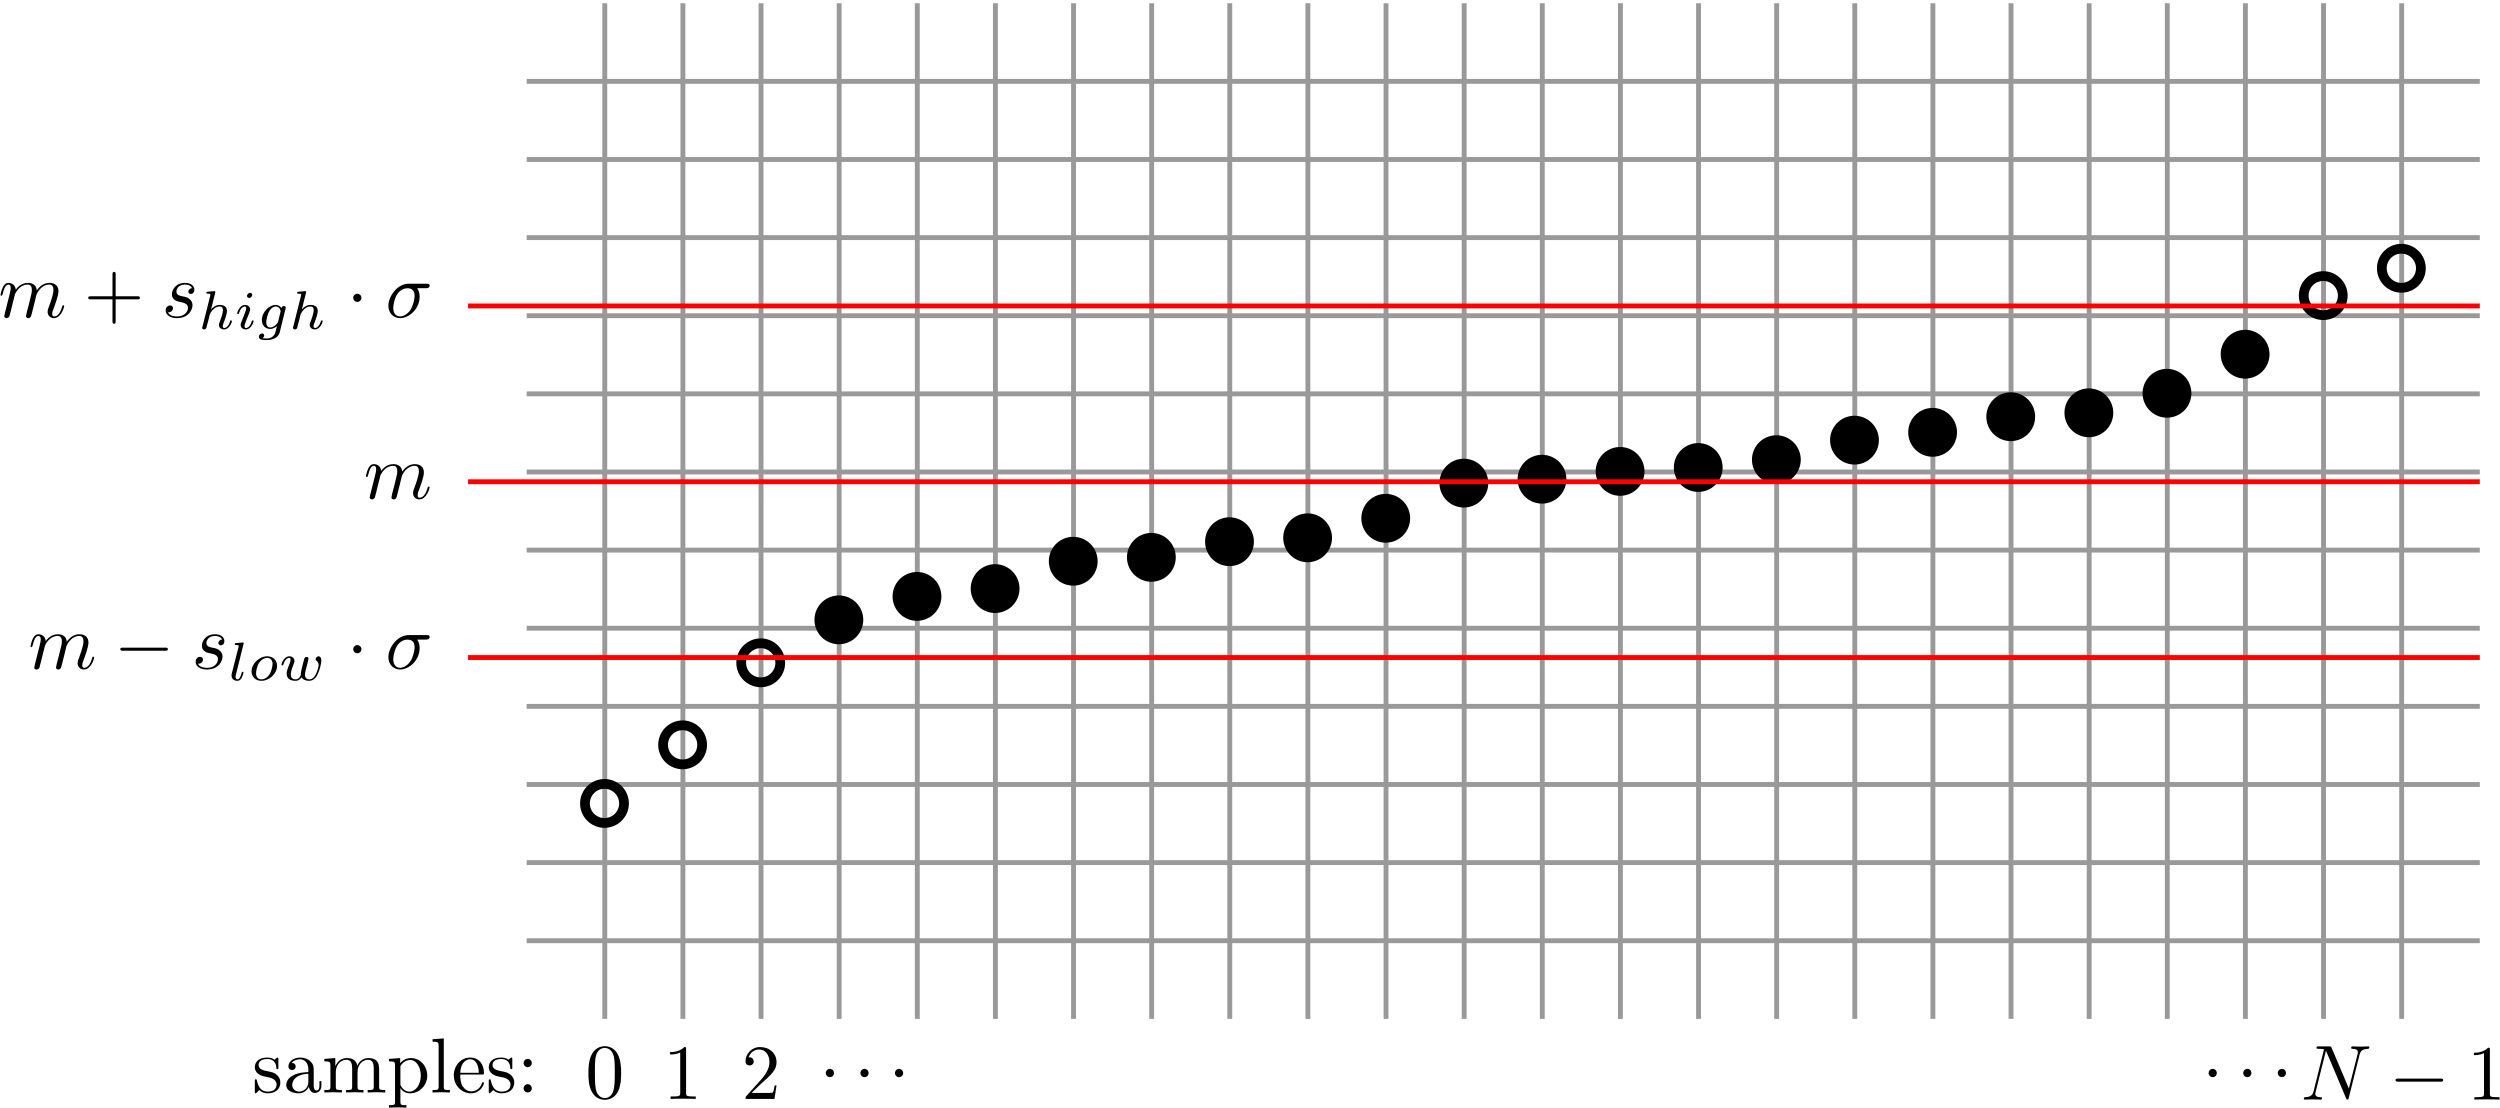 <?xml version="1.0" encoding="UTF-8" standalone="no"?>
<!-- Created with Inkscape (http://www.inkscape.org/) -->

<svg
   xmlns:dc="http://purl.org/dc/elements/1.1/"
   xmlns:cc="http://creativecommons.org/ns#"
   xmlns:rdf="http://www.w3.org/1999/02/22-rdf-syntax-ns#"
   xmlns:svg="http://www.w3.org/2000/svg"
   xmlns="http://www.w3.org/2000/svg"
   xmlns:xlink="http://www.w3.org/1999/xlink"
   version="1.1"
   width="512"
   height="227"
   id="svg69644">
  <defs
     id="defs69646" />
  <g
     transform="matrix(0.8,0,0,0.8,35.859,-89.227)"
     id="g83165">
    <g
       id="g75063">
      <g
         id="g72114"
         style="opacity:0.4">
        <path
           d="m 90,132.362 500,0"
           id="path71818-7"
           style="fill:none;stroke:#000000;stroke-width:1.25px;stroke-linecap:butt;stroke-linejoin:miter;stroke-opacity:1" />
        <path
           d="m 90,152.362 500,0"
           id="path71818-0"
           style="fill:none;stroke:#000000;stroke-width:1.25px;stroke-linecap:butt;stroke-linejoin:miter;stroke-opacity:1" />
        <path
           d="m 90,172.362 500,0"
           id="path71818-78"
           style="fill:none;stroke:#000000;stroke-width:1.25px;stroke-linecap:butt;stroke-linejoin:miter;stroke-opacity:1" />
        <path
           d="m 90,192.362 500,0"
           id="path71818-9"
           style="fill:none;stroke:#000000;stroke-width:1.25px;stroke-linecap:butt;stroke-linejoin:miter;stroke-opacity:1" />
        <path
           d="m 90,212.362 500,0"
           id="path71818-93"
           style="fill:none;stroke:#000000;stroke-width:1.25px;stroke-linecap:butt;stroke-linejoin:miter;stroke-opacity:1" />
        <path
           d="m 90,232.362 500,0"
           id="path71818-94"
           style="fill:none;stroke:#000000;stroke-width:1.25px;stroke-linecap:butt;stroke-linejoin:miter;stroke-opacity:1" />
        <path
           d="m 90,252.362 500,0"
           id="path71818-6"
           style="fill:none;stroke:#000000;stroke-width:1.25px;stroke-linecap:butt;stroke-linejoin:miter;stroke-opacity:1" />
        <path
           d="m 90,272.362 500,0"
           id="path71818-4"
           style="fill:none;stroke:#000000;stroke-width:1.25px;stroke-linecap:butt;stroke-linejoin:miter;stroke-opacity:1" />
        <path
           d="m 90,292.362 500,0"
           id="path71818-55"
           style="fill:none;stroke:#000000;stroke-width:1.25px;stroke-linecap:butt;stroke-linejoin:miter;stroke-opacity:1" />
        <path
           d="m 90,312.362 500,0"
           id="path71818-56"
           style="fill:none;stroke:#000000;stroke-width:1.25px;stroke-linecap:butt;stroke-linejoin:miter;stroke-opacity:1" />
        <path
           d="m 90,332.362 500,0"
           id="path71818-06"
           style="fill:none;stroke:#000000;stroke-width:1.25px;stroke-linecap:butt;stroke-linejoin:miter;stroke-opacity:1" />
        <path
           d="m 90,352.362 500,0"
           id="path71818-2"
           style="fill:none;stroke:#000000;stroke-width:1.25px;stroke-linecap:butt;stroke-linejoin:miter;stroke-opacity:1" />
        <path
           d="m 110,112.362 0,260"
           id="path71924"
           style="fill:none;stroke:#000000;stroke-width:1.25px;stroke-linecap:butt;stroke-linejoin:miter;stroke-opacity:1" />
        <path
           d="m 130,112.362 0,260"
           id="path71924-0"
           style="fill:none;stroke:#000000;stroke-width:1.25px;stroke-linecap:butt;stroke-linejoin:miter;stroke-opacity:1" />
        <path
           d="m 150,112.362 0,260"
           id="path71924-8"
           style="fill:none;stroke:#000000;stroke-width:1.25px;stroke-linecap:butt;stroke-linejoin:miter;stroke-opacity:1" />
        <path
           d="m 170,112.362 0,260"
           id="path71924-7"
           style="fill:none;stroke:#000000;stroke-width:1.25px;stroke-linecap:butt;stroke-linejoin:miter;stroke-opacity:1" />
        <path
           d="m 190,112.362 0,260"
           id="path71924-6"
           style="fill:none;stroke:#000000;stroke-width:1.25px;stroke-linecap:butt;stroke-linejoin:miter;stroke-opacity:1" />
        <path
           d="m 210,112.362 0,260"
           id="path71924-5"
           style="fill:none;stroke:#000000;stroke-width:1.25px;stroke-linecap:butt;stroke-linejoin:miter;stroke-opacity:1" />
        <path
           d="m 230,112.362 0,260"
           id="path71924-2"
           style="fill:none;stroke:#000000;stroke-width:1.25px;stroke-linecap:butt;stroke-linejoin:miter;stroke-opacity:1" />
        <path
           d="m 250,112.362 0,260"
           id="path71924-4"
           style="fill:none;stroke:#000000;stroke-width:1.25px;stroke-linecap:butt;stroke-linejoin:miter;stroke-opacity:1" />
        <path
           d="m 270,112.362 0,260"
           id="path71924-00"
           style="fill:none;stroke:#000000;stroke-width:1.25px;stroke-linecap:butt;stroke-linejoin:miter;stroke-opacity:1" />
        <path
           d="m 290,112.362 0,260"
           id="path71924-68"
           style="fill:none;stroke:#000000;stroke-width:1.25px;stroke-linecap:butt;stroke-linejoin:miter;stroke-opacity:1" />
        <path
           d="m 310,112.362 0,260"
           id="path71924-54"
           style="fill:none;stroke:#000000;stroke-width:1.25px;stroke-linecap:butt;stroke-linejoin:miter;stroke-opacity:1" />
        <path
           d="m 330,112.362 0,260"
           id="path71924-9"
           style="fill:none;stroke:#000000;stroke-width:1.25px;stroke-linecap:butt;stroke-linejoin:miter;stroke-opacity:1" />
        <path
           d="m 350,112.362 0,260"
           id="path71924-46"
           style="fill:none;stroke:#000000;stroke-width:1.25px;stroke-linecap:butt;stroke-linejoin:miter;stroke-opacity:1" />
        <path
           d="m 370,112.362 0,260"
           id="path71924-83"
           style="fill:none;stroke:#000000;stroke-width:1.25px;stroke-linecap:butt;stroke-linejoin:miter;stroke-opacity:1" />
        <path
           d="m 390,112.362 0,260"
           id="path71924-23"
           style="fill:none;stroke:#000000;stroke-width:1.25px;stroke-linecap:butt;stroke-linejoin:miter;stroke-opacity:1" />
        <path
           d="m 410,112.362 0,260"
           id="path71924-62"
           style="fill:none;stroke:#000000;stroke-width:1.25px;stroke-linecap:butt;stroke-linejoin:miter;stroke-opacity:1" />
        <path
           d="m 430,112.362 0,260"
           id="path71924-24"
           style="fill:none;stroke:#000000;stroke-width:1.25px;stroke-linecap:butt;stroke-linejoin:miter;stroke-opacity:1" />
        <path
           d="m 450,112.362 0,260"
           id="path71924-70"
           style="fill:none;stroke:#000000;stroke-width:1.25px;stroke-linecap:butt;stroke-linejoin:miter;stroke-opacity:1" />
        <path
           d="m 470,112.362 0,260"
           id="path71924-49"
           style="fill:none;stroke:#000000;stroke-width:1.25px;stroke-linecap:butt;stroke-linejoin:miter;stroke-opacity:1" />
        <path
           d="m 490,112.362 0,260"
           id="path71924-65"
           style="fill:none;stroke:#000000;stroke-width:1.25px;stroke-linecap:butt;stroke-linejoin:miter;stroke-opacity:1" />
        <path
           d="m 510,112.362 0,260"
           id="path71924-464"
           style="fill:none;stroke:#000000;stroke-width:1.25px;stroke-linecap:butt;stroke-linejoin:miter;stroke-opacity:1" />
        <path
           d="m 530,112.362 0,260"
           id="path71924-25"
           style="fill:none;stroke:#000000;stroke-width:1.25px;stroke-linecap:butt;stroke-linejoin:miter;stroke-opacity:1" />
        <path
           d="m 550,112.362 0,260"
           id="path71924-1"
           style="fill:none;stroke:#000000;stroke-width:1.25px;stroke-linecap:butt;stroke-linejoin:miter;stroke-opacity:1" />
        <path
           d="m 570,112.362 0,260"
           id="path71924-61"
           style="fill:none;stroke:#000000;stroke-width:1.25px;stroke-linecap:butt;stroke-linejoin:miter;stroke-opacity:1" />
      </g>
      <path
         d="m 240,447.362 a 15,15 0 1 1 -30,0 15,15 0 1 1 30,0 z"
         transform="matrix(0.333,0,0,0.333,35,168.241)"
         id="path72920"
         style="fill:none;stroke:#000000;stroke-width:7.5;stroke-miterlimit:4;stroke-opacity:1;stroke-dasharray:none" />
      <path
         d="m 240,447.362 a 15,15 0 1 1 -30,0 15,15 0 1 1 30,0 z"
         transform="matrix(0.333,0,0,0.333,55,153.241)"
         id="path72920-2"
         style="fill:none;stroke:#000000;stroke-width:7.5;stroke-miterlimit:4;stroke-opacity:1;stroke-dasharray:none" />
      <path
         d="m 240,447.362 a 15,15 0 1 1 -30,0 15,15 0 1 1 30,0 z"
         transform="matrix(0.333,0,0,0.333,75,132.241)"
         id="path72920-1"
         style="fill:none;stroke:#000000;stroke-width:7.5;stroke-miterlimit:4;stroke-opacity:1;stroke-dasharray:none" />
      <path
         d="m 240,447.362 a 15,15 0 1 1 -30,0 15,15 0 1 1 30,0 z"
         transform="matrix(0.333,0,0,0.333,95,121.241)"
         id="path72920-7"
         style="fill:#000000;fill-opacity:1;stroke:#000000;stroke-width:7.5;stroke-miterlimit:4;stroke-opacity:1;stroke-dasharray:none" />
      <path
         d="m 240,447.362 a 15,15 0 1 1 -30,0 15,15 0 1 1 30,0 z"
         transform="matrix(0.333,0,0,0.333,115,115.241)"
         id="path72920-6"
         style="fill:#000000;fill-opacity:1;stroke:#000000;stroke-width:7.5;stroke-miterlimit:4;stroke-opacity:1;stroke-dasharray:none" />
      <path
         d="m 240,447.362 a 15,15 0 1 1 -30,0 15,15 0 1 1 30,0 z"
         transform="matrix(0.333,0,0,0.333,135,113.241)"
         id="path72920-0"
         style="fill:#000000;fill-opacity:1;stroke:#000000;stroke-width:7.5;stroke-miterlimit:4;stroke-opacity:1;stroke-dasharray:none" />
      <path
         d="m 240,447.362 a 15,15 0 1 1 -30,0 15,15 0 1 1 30,0 z"
         transform="matrix(0.333,0,0,0.333,155,106.241)"
         id="path72920-9"
         style="fill:#000000;fill-opacity:1;stroke:#000000;stroke-width:7.5;stroke-miterlimit:4;stroke-opacity:1;stroke-dasharray:none" />
      <path
         d="m 240,447.362 a 15,15 0 1 1 -30,0 15,15 0 1 1 30,0 z"
         transform="matrix(0.333,0,0,0.333,175,105.241)"
         id="path72920-07"
         style="fill:#000000;fill-opacity:1;stroke:#000000;stroke-width:7.5;stroke-miterlimit:4;stroke-opacity:1;stroke-dasharray:none" />
      <path
         d="m 240,447.362 a 15,15 0 1 1 -30,0 15,15 0 1 1 30,0 z"
         transform="matrix(0.333,0,0,0.333,195,101.241)"
         id="path72920-66"
         style="fill:#000000;fill-opacity:1;stroke:#000000;stroke-width:7.5;stroke-miterlimit:4;stroke-opacity:1;stroke-dasharray:none" />
      <path
         d="m 240,447.362 a 15,15 0 1 1 -30,0 15,15 0 1 1 30,0 z"
         transform="matrix(0.333,0,0,0.333,215,100.241)"
         id="path72920-8"
         style="fill:#000000;fill-opacity:1;stroke:#000000;stroke-width:7.5;stroke-miterlimit:4;stroke-opacity:1;stroke-dasharray:none" />
      <path
         d="m 240,447.362 a 15,15 0 1 1 -30,0 15,15 0 1 1 30,0 z"
         transform="matrix(0.333,0,0,0.333,235,95.241)"
         id="path72920-665"
         style="fill:#000000;fill-opacity:1;stroke:#000000;stroke-width:7.5;stroke-miterlimit:4;stroke-opacity:1;stroke-dasharray:none" />
      <path
         d="m 240,447.362 a 15,15 0 1 1 -30,0 15,15 0 1 1 30,0 z"
         transform="matrix(0.333,0,0,0.333,255,86.241)"
         id="path72920-3"
         style="fill:#000000;fill-opacity:1;stroke:#000000;stroke-width:7.5;stroke-miterlimit:4;stroke-opacity:1;stroke-dasharray:none" />
      <path
         d="m 240,447.362 a 15,15 0 1 1 -30,0 15,15 0 1 1 30,0 z"
         transform="matrix(0.333,0,0,0.333,275,85.241)"
         id="path72920-76"
         style="fill:#000000;fill-opacity:1;stroke:#000000;stroke-width:7.5;stroke-miterlimit:4;stroke-opacity:1;stroke-dasharray:none" />
      <path
         d="m 240,447.362 a 15,15 0 1 1 -30,0 15,15 0 1 1 30,0 z"
         transform="matrix(0.333,0,0,0.333,295,83.241)"
         id="path72920-97"
         style="fill:#000000;fill-opacity:1;stroke:#000000;stroke-width:7.5;stroke-miterlimit:4;stroke-opacity:1;stroke-dasharray:none" />
      <path
         d="m 240,447.362 a 15,15 0 1 1 -30,0 15,15 0 1 1 30,0 z"
         transform="matrix(0.333,0,0,0.333,315,82.241)"
         id="path72920-26"
         style="fill:#000000;fill-opacity:1;stroke:#000000;stroke-width:7.5;stroke-miterlimit:4;stroke-opacity:1;stroke-dasharray:none" />
      <path
         d="m 240,447.362 a 15,15 0 1 1 -30,0 15,15 0 1 1 30,0 z"
         transform="matrix(0.333,0,0,0.333,335,80.241)"
         id="path72920-4"
         style="fill:#000000;fill-opacity:1;stroke:#000000;stroke-width:7.5;stroke-miterlimit:4;stroke-opacity:1;stroke-dasharray:none" />
      <path
         d="m 240,447.362 a 15,15 0 1 1 -30,0 15,15 0 1 1 30,0 z"
         transform="matrix(0.333,0,0,0.333,355,75.241)"
         id="path72920-075"
         style="fill:#000000;fill-opacity:1;stroke:#000000;stroke-width:7.5;stroke-miterlimit:4;stroke-opacity:1;stroke-dasharray:none" />
      <path
         d="m 240,447.362 a 15,15 0 1 1 -30,0 15,15 0 1 1 30,0 z"
         transform="matrix(0.333,0,0,0.333,375,73.241)"
         id="path72920-40"
         style="fill:#000000;fill-opacity:1;stroke:#000000;stroke-width:7.5;stroke-miterlimit:4;stroke-opacity:1;stroke-dasharray:none" />
      <path
         d="m 240,447.362 a 15,15 0 1 1 -30,0 15,15 0 1 1 30,0 z"
         transform="matrix(0.333,0,0,0.333,395,69.241)"
         id="path72920-12"
         style="fill:#000000;fill-opacity:1;stroke:#000000;stroke-width:7.5;stroke-miterlimit:4;stroke-opacity:1;stroke-dasharray:none" />
      <path
         d="m 240,447.362 a 15,15 0 1 1 -30,0 15,15 0 1 1 30,0 z"
         transform="matrix(0.333,0,0,0.333,415,68.241)"
         id="path72920-80"
         style="fill:#000000;fill-opacity:1;stroke:#000000;stroke-width:7.5;stroke-miterlimit:4;stroke-opacity:1;stroke-dasharray:none" />
      <path
         d="m 240,447.362 a 15,15 0 1 1 -30,0 15,15 0 1 1 30,0 z"
         transform="matrix(0.333,0,0,0.333,435,63.241)"
         id="path72920-15"
         style="fill:#000000;fill-opacity:1;stroke:#000000;stroke-width:7.5;stroke-miterlimit:4;stroke-opacity:1;stroke-dasharray:none" />
      <path
         d="m 240,447.362 a 15,15 0 1 1 -30,0 15,15 0 1 1 30,0 z"
         transform="matrix(0.333,0,0,0.333,455,53.241)"
         id="path72920-20"
         style="fill:#000000;fill-opacity:1;stroke:#000000;stroke-width:7.5;stroke-miterlimit:4;stroke-opacity:1;stroke-dasharray:none" />
      <path
         d="m 240,447.362 a 15,15 0 1 1 -30,0 15,15 0 1 1 30,0 z"
         transform="matrix(0.333,0,0,0.333,475,38.241)"
         id="path72920-71"
         style="fill:none;stroke:#000000;stroke-width:7.5;stroke-miterlimit:4;stroke-opacity:1;stroke-dasharray:none" />
      <path
         d="m 240,447.362 a 15,15 0 1 1 -30,0 15,15 0 1 1 30,0 z"
         transform="matrix(0.333,0,0,0.333,495,31.241)"
         id="path72920-64"
         style="fill:none;stroke:#000000;stroke-width:7.5;stroke-miterlimit:4;stroke-opacity:1;stroke-dasharray:none" />
      <path
         d="m 75,234.862 515,0"
         id="path71818-7-4"
         style="fill:none;stroke:#ff0000;stroke-width:1.25;stroke-linecap:butt;stroke-linejoin:miter;stroke-miterlimit:4;stroke-opacity:1;stroke-dasharray:none" />
      <path
         d="m 75,189.862 515,0"
         id="path71818-7-4-8"
         style="fill:none;stroke:#ff0000;stroke-width:1.25;stroke-linecap:butt;stroke-linejoin:miter;stroke-miterlimit:4;stroke-opacity:1;stroke-dasharray:none" />
      <path
         d="m 75,279.862 515,0"
         id="path71818-7-4-6"
         style="fill:none;stroke:#ff0000;stroke-width:1.25;stroke-linecap:butt;stroke-linejoin:miter;stroke-miterlimit:4;stroke-opacity:1;stroke-dasharray:none" />
    </g>
    <g
       transform="matrix(2,0,0,2,-733.571,-30.371)"
       id="g73549">
      <defs
         id="defs73551">
        <g
           id="g73553">
          <symbol
             id="textext-4b48053e-0"
             style="overflow:visible">
            <path
               d="m 0.875,-0.594 c -0.031,0.156 -0.094,0.391 -0.094,0.438 0,0.172 0.141,0.266 0.297,0.266 0.125,0 0.297,-0.078 0.375,-0.281 0,-0.016 0.125,-0.484 0.188,-0.734 C 1.703,-1.203 1.781,-1.5 1.859,-1.797 1.906,-2.031 1.969,-2.25 2.031,-2.469 c 0.031,-0.172 0.109,-0.469 0.125,-0.5 0.141,-0.312 0.672,-1.219 1.625,-1.219 0.453,0 0.531,0.375 0.531,0.703 0,0.25 -0.062,0.531 -0.141,0.828 C 4.047,-2.156 4,-1.953 3.891,-1.5 3.781,-1.141 3.781,-1.078 3.688,-0.75 c -0.031,0.203 -0.125,0.547 -0.125,0.594 0,0.172 0.141,0.266 0.281,0.266 0.312,0 0.375,-0.25 0.453,-0.562 0.141,-0.562 0.516,-2.016 0.594,-2.406 0.031,-0.125 0.562,-1.328 1.656,-1.328 0.422,0 0.531,0.344 0.531,0.703 0,0.562 -0.422,1.703 -0.625,2.234 -0.078,0.234 -0.125,0.344 -0.125,0.547 0,0.469 0.344,0.812 0.812,0.812 0.938,0 1.312,-1.453 1.312,-1.531 0,-0.109 -0.094,-0.109 -0.125,-0.109 -0.094,0 -0.094,0.031 -0.141,0.188 -0.156,0.531 -0.469,1.234 -1.016,1.234 -0.172,0 -0.25,-0.094 -0.25,-0.328 0,-0.25 0.094,-0.484 0.188,-0.703 0.188,-0.531 0.609,-1.625 0.609,-2.203 0,-0.641 -0.406,-1.062 -1.156,-1.062 -0.734,0 -1.25,0.438 -1.625,0.969 0,-0.125 -0.031,-0.469 -0.312,-0.703 -0.25,-0.219 -0.562,-0.266 -0.812,-0.266 -0.906,0 -1.391,0.641 -1.562,0.875 -0.047,-0.578 -0.469,-0.875 -0.922,-0.875 -0.453,0 -0.641,0.391 -0.734,0.562 -0.172,0.359 -0.297,0.938 -0.297,0.969 0,0.109 0.094,0.109 0.109,0.109 0.109,0 0.109,-0.016 0.172,-0.234 0.172,-0.703 0.375,-1.188 0.734,-1.188 0.156,0 0.297,0.078 0.297,0.453 0,0.219 -0.031,0.328 -0.156,0.844 z m 0,0"
               id="path73556"
               style="stroke:none" />
          </symbol>
        </g>
      </defs>
      <g
         id="textext-4b48053e-1">
        <g
           id="g73559"
           style="fill:#000000;fill-opacity:1">
          <use
             id="use73561"
             x="390.914"
             y="134.765"
             width="744.094"
             height="1052.362"
             xlink:href="#textext-4b48053e-0" />
        </g>
      </g>
    </g>
    <g
       transform="matrix(2,0,0,2,-780.246,-76.771)"
       id="g74257">
      <defs
         id="defs74259">
        <g
           id="g74261">
          <symbol
             id="textext-2f3a5a40-0"
             style="overflow:visible">
            <path
               d="m 0.875,-0.594 c -0.031,0.156 -0.094,0.391 -0.094,0.438 0,0.172 0.141,0.266 0.297,0.266 0.125,0 0.297,-0.078 0.375,-0.281 0,-0.016 0.125,-0.484 0.188,-0.734 C 1.703,-1.203 1.781,-1.5 1.859,-1.797 1.906,-2.031 1.969,-2.25 2.031,-2.469 c 0.031,-0.172 0.109,-0.469 0.125,-0.5 0.141,-0.312 0.672,-1.219 1.625,-1.219 0.453,0 0.531,0.375 0.531,0.703 0,0.25 -0.062,0.531 -0.141,0.828 C 4.047,-2.156 4,-1.953 3.891,-1.5 3.781,-1.141 3.781,-1.078 3.688,-0.75 c -0.031,0.203 -0.125,0.547 -0.125,0.594 0,0.172 0.141,0.266 0.281,0.266 0.312,0 0.375,-0.25 0.453,-0.562 0.141,-0.562 0.516,-2.016 0.594,-2.406 0.031,-0.125 0.562,-1.328 1.656,-1.328 0.422,0 0.531,0.344 0.531,0.703 0,0.562 -0.422,1.703 -0.625,2.234 -0.078,0.234 -0.125,0.344 -0.125,0.547 0,0.469 0.344,0.812 0.812,0.812 0.938,0 1.312,-1.453 1.312,-1.531 0,-0.109 -0.094,-0.109 -0.125,-0.109 -0.094,0 -0.094,0.031 -0.141,0.188 -0.156,0.531 -0.469,1.234 -1.016,1.234 -0.172,0 -0.25,-0.094 -0.25,-0.328 0,-0.25 0.094,-0.484 0.188,-0.703 0.188,-0.531 0.609,-1.625 0.609,-2.203 0,-0.641 -0.406,-1.062 -1.156,-1.062 -0.734,0 -1.25,0.438 -1.625,0.969 0,-0.125 -0.031,-0.469 -0.312,-0.703 -0.25,-0.219 -0.562,-0.266 -0.812,-0.266 -0.906,0 -1.391,0.641 -1.562,0.875 -0.047,-0.578 -0.469,-0.875 -0.922,-0.875 -0.453,0 -0.641,0.391 -0.734,0.562 -0.172,0.359 -0.297,0.938 -0.297,0.969 0,0.109 0.094,0.109 0.109,0.109 0.109,0 0.109,-0.016 0.172,-0.234 0.172,-0.703 0.375,-1.188 0.734,-1.188 0.156,0 0.297,0.078 0.297,0.453 0,0.219 -0.031,0.328 -0.156,0.844 z m 0,0"
               id="path74264"
               style="stroke:none" />
          </symbol>
          <symbol
             id="textext-2f3a5a40-1"
             style="overflow:visible">
            <path
               d="M 3.891,-3.734 C 3.625,-3.719 3.422,-3.5 3.422,-3.281 c 0,0.141 0.094,0.297 0.312,0.297 0.219,0 0.453,-0.172 0.453,-0.562 C 4.188,-4 3.766,-4.406 3,-4.406 c -1.312,0 -1.688,1.016 -1.688,1.453 0,0.781 0.734,0.922 1.031,0.984 0.516,0.109 1.031,0.219 1.031,0.766 0,0.25 -0.219,1.094 -1.422,1.094 -0.141,0 -0.906,0 -1.141,-0.531 0.391,0.047 0.641,-0.25 0.641,-0.531 0,-0.219 -0.172,-0.344 -0.375,-0.344 -0.266,0 -0.562,0.203 -0.562,0.656 0,0.562 0.578,0.969 1.422,0.969 1.625,0 2.016,-1.203 2.016,-1.656 0,-0.359 -0.188,-0.609 -0.312,-0.719 -0.266,-0.281 -0.562,-0.344 -1,-0.422 -0.359,-0.078 -0.75,-0.156 -0.75,-0.609 C 1.891,-3.578 2.125,-4.188 3,-4.188 c 0.25,0 0.75,0.078 0.891,0.453 z m 0,0"
               id="path74267"
               style="stroke:none" />
          </symbol>
          <symbol
             id="textext-2f3a5a40-2"
             style="overflow:visible">
            <path
               d="m 5.156,-3.719 c 0.141,0 0.5,0 0.5,-0.344 0,-0.234 -0.219,-0.234 -0.391,-0.234 l -2.281,0 c -1.5,0 -2.609,1.641 -2.609,2.828 0,0.875 0.594,1.578 1.5,1.578 1.172,0 2.5,-1.203 2.5,-2.734 0,-0.172 0,-0.656 -0.312,-1.094 z M 1.891,-0.109 C 1.391,-0.109 1,-0.469 1,-1.188 c 0,-0.297 0.109,-1.109 0.469,-1.703 0.422,-0.688 1.016,-0.828 1.359,-0.828 0.828,0 0.906,0.656 0.906,0.969 0,0.469 -0.203,1.281 -0.531,1.797 -0.391,0.578 -0.938,0.844 -1.312,0.844 z m 0,0"
               id="path74270"
               style="stroke:none" />
          </symbol>
          <symbol
             id="textext-2f3a5a40-3"
             style="overflow:visible">
            <path
               d="m 4.078,-2.297 2.781,0 C 7,-2.297 7.188,-2.297 7.188,-2.5 7.188,-2.688 7,-2.688 6.859,-2.688 l -2.781,0 0,-2.797 c 0,-0.141 0,-0.328 -0.203,-0.328 -0.203,0 -0.203,0.188 -0.203,0.328 l 0,2.797 -2.781,0 c -0.141,0 -0.328,0 -0.328,0.188 0,0.203 0.188,0.203 0.328,0.203 l 2.781,0 0,2.797 c 0,0.141 0,0.328 0.203,0.328 0.203,0 0.203,-0.188 0.203,-0.328 z m 0,0"
               id="path74273"
               style="stroke:none" />
          </symbol>
          <symbol
             id="textext-2f3a5a40-4"
             style="overflow:visible">
            <path
               d="m 2.188,-4.625 c 0,-0.016 0.016,-0.109 0.016,-0.109 0,-0.047 -0.016,-0.109 -0.109,-0.109 -0.141,0 -0.719,0.062 -0.891,0.078 -0.047,0 -0.156,0.016 -0.156,0.156 0,0.094 0.109,0.094 0.188,0.094 0.328,0 0.328,0.062 0.328,0.109 0,0.047 -0.016,0.094 -0.016,0.156 L 0.562,-0.312 c -0.047,0.125 -0.047,0.141 -0.047,0.156 0,0.109 0.094,0.219 0.25,0.219 0.078,0 0.203,-0.031 0.281,-0.172 C 1.062,-0.156 1.125,-0.406 1.156,-0.547 l 0.172,-0.625 C 1.344,-1.281 1.422,-1.547 1.438,-1.641 1.5,-1.906 1.5,-1.922 1.641,-2.141 1.875,-2.484 2.219,-2.875 2.766,-2.875 c 0.391,0 0.406,0.312 0.406,0.484 0,0.422 -0.297,1.188 -0.406,1.484 -0.078,0.203 -0.109,0.266 -0.109,0.375 0,0.375 0.312,0.594 0.656,0.594 0.703,0 1.016,-0.953 1.016,-1.062 0,-0.094 -0.094,-0.094 -0.125,-0.094 -0.094,0 -0.094,0.047 -0.125,0.125 -0.156,0.562 -0.469,0.844 -0.734,0.844 -0.156,0 -0.188,-0.094 -0.188,-0.25 0,-0.156 0.047,-0.25 0.172,-0.562 C 3.406,-1.156 3.688,-1.891 3.688,-2.281 c 0,-0.109 0,-0.406 -0.25,-0.609 -0.125,-0.078 -0.328,-0.188 -0.656,-0.188 -0.5,0 -0.875,0.281 -1.125,0.578 z m 0,0"
               id="path74276"
               style="stroke:none" />
          </symbol>
          <symbol
             id="textext-2f3a5a40-5"
             style="overflow:visible">
            <path
               d="m 2.266,-4.359 c 0,-0.109 -0.094,-0.266 -0.281,-0.266 -0.188,0 -0.391,0.188 -0.391,0.391 0,0.109 0.078,0.266 0.281,0.266 0.188,0 0.391,-0.203 0.391,-0.391 z M 0.844,-0.812 c -0.031,0.094 -0.062,0.172 -0.062,0.297 0,0.328 0.266,0.578 0.656,0.578 0.688,0 1,-0.953 1,-1.062 0,-0.094 -0.094,-0.094 -0.109,-0.094 -0.094,0 -0.109,0.047 -0.141,0.125 -0.156,0.562 -0.453,0.844 -0.734,0.844 -0.141,0 -0.172,-0.094 -0.172,-0.25 0,-0.156 0.047,-0.281 0.109,-0.438 C 1.469,-1 1.547,-1.188 1.609,-1.375 1.672,-1.547 1.938,-2.172 1.953,-2.266 1.984,-2.328 2,-2.406 2,-2.484 2,-2.812 1.719,-3.078 1.344,-3.078 0.641,-3.078 0.328,-2.125 0.328,-2 c 0,0.078 0.094,0.078 0.125,0.078 0.094,0 0.094,-0.031 0.125,-0.109 C 0.75,-2.625 1.062,-2.875 1.312,-2.875 c 0.109,0 0.172,0.047 0.172,0.234 0,0.172 -0.031,0.266 -0.203,0.703 z m 0,0"
               id="path74279"
               style="stroke:none" />
          </symbol>
          <symbol
             id="textext-2f3a5a40-6"
             style="overflow:visible">
            <path
               d="m 3.703,-2.578 c 0.031,-0.094 0.031,-0.125 0.031,-0.141 0,-0.156 -0.125,-0.219 -0.234,-0.219 -0.156,0 -0.297,0.125 -0.328,0.266 -0.109,-0.188 -0.344,-0.406 -0.719,-0.406 -0.859,0 -1.781,0.938 -1.781,1.938 C 0.672,-0.422 1.156,0 1.734,0 2.062,0 2.359,-0.156 2.609,-0.375 2.5,0.062 2.562,-0.188 2.453,0.25 2.375,0.547 2.328,0.734 2.062,0.969 c -0.312,0.25 -0.609,0.25 -0.781,0.25 -0.312,0 -0.406,-0.016 -0.531,-0.047 0.172,-0.078 0.219,-0.25 0.219,-0.344 0,-0.172 -0.125,-0.25 -0.266,-0.25 C 0.5,0.578 0.297,0.734 0.297,1 c 0,0.422 0.609,0.422 1,0.422 1.094,0 1.547,-0.562 1.656,-0.953 z M 2.75,-0.922 c -0.031,0.094 -0.031,0.109 -0.156,0.25 C 2.359,-0.375 2.016,-0.188 1.75,-0.188 c -0.344,0 -0.516,-0.312 -0.516,-0.672 0,-0.297 0.188,-1.078 0.375,-1.391 0.281,-0.484 0.609,-0.625 0.844,-0.625 0.5,0 0.625,0.516 0.625,0.594 0,0.016 0,0.016 -0.016,0.094 z m 0,0"
               id="path74282"
               style="stroke:none" />
          </symbol>
          <symbol
             id="textext-2f3a5a40-7"
             style="overflow:visible">
            <path
               d="m 1.906,-2.5 c 0,-0.281 -0.234,-0.516 -0.516,-0.516 -0.297,0 -0.531,0.234 -0.531,0.516 0,0.297 0.234,0.531 0.531,0.531 0.281,0 0.516,-0.234 0.516,-0.531 z m 0,0"
               id="path74285"
               style="stroke:none" />
          </symbol>
        </g>
      </defs>
      <g
         id="textext-2f3a5a40-8">
        <g
           id="g74288"
           style="fill:#000000;fill-opacity:1">
          <use
             id="use74290"
             x="367.477"
             y="134.765"
             width="744.094"
             height="1052.362"
             xlink:href="#textext-2f3a5a40-0" />
        </g>
        <g
           id="g74292"
           style="fill:#000000;fill-opacity:1">
          <use
             id="use74294"
             x="378.438"
             y="134.765"
             width="744.094"
             height="1052.362"
             xlink:href="#textext-2f3a5a40-3" />
        </g>
        <g
           id="g74296"
           style="fill:#000000;fill-opacity:1">
          <use
             id="use74298"
             x="388.401"
             y="134.765"
             width="744.094"
             height="1052.362"
             xlink:href="#textext-2f3a5a40-1" />
        </g>
        <g
           id="g74300"
           style="fill:#000000;fill-opacity:1">
          <use
             id="use74302"
             x="393.071"
             y="136.259"
             width="744.094"
             height="1052.362"
             xlink:href="#textext-2f3a5a40-4" />
          <use
             id="use74304"
             x="397.735"
             y="136.259"
             width="744.094"
             height="1052.362"
             xlink:href="#textext-2f3a5a40-5" />
          <use
             id="use74306"
             x="400.554"
             y="136.259"
             width="744.094"
             height="1052.362"
             xlink:href="#textext-2f3a5a40-6" />
        </g>
        <g
           id="g74308"
           style="fill:#000000;fill-opacity:1">
          <use
             id="use74310"
             x="404.691"
             y="136.259"
             width="744.094"
             height="1052.362"
             xlink:href="#textext-2f3a5a40-4" />
        </g>
        <g
           id="g74312"
           style="fill:#000000;fill-opacity:1">
          <use
             id="use74314"
             x="412.067"
             y="134.765"
             width="744.094"
             height="1052.362"
             xlink:href="#textext-2f3a5a40-7" />
        </g>
        <g
           id="g74316"
           style="fill:#000000;fill-opacity:1">
          <use
             id="use74318"
             x="417.048"
             y="134.765"
             width="744.094"
             height="1052.362"
             xlink:href="#textext-2f3a5a40-2" />
        </g>
      </g>
    </g>
    <g
       transform="matrix(2,0,0,2,-776.406,13.182)"
       id="g74793">
      <defs
         id="defs74795">
        <g
           id="g74797">
          <symbol
             id="textext-10dc993a-0"
             style="overflow:visible">
            <path
               d="m 0.875,-0.594 c -0.031,0.156 -0.094,0.391 -0.094,0.438 0,0.172 0.141,0.266 0.297,0.266 0.125,0 0.297,-0.078 0.375,-0.281 0,-0.016 0.125,-0.484 0.188,-0.734 C 1.703,-1.203 1.781,-1.5 1.859,-1.797 1.906,-2.031 1.969,-2.25 2.031,-2.469 c 0.031,-0.172 0.109,-0.469 0.125,-0.5 0.141,-0.312 0.672,-1.219 1.625,-1.219 0.453,0 0.531,0.375 0.531,0.703 0,0.25 -0.062,0.531 -0.141,0.828 C 4.047,-2.156 4,-1.953 3.891,-1.5 3.781,-1.141 3.781,-1.078 3.688,-0.75 c -0.031,0.203 -0.125,0.547 -0.125,0.594 0,0.172 0.141,0.266 0.281,0.266 0.312,0 0.375,-0.25 0.453,-0.562 0.141,-0.562 0.516,-2.016 0.594,-2.406 0.031,-0.125 0.562,-1.328 1.656,-1.328 0.422,0 0.531,0.344 0.531,0.703 0,0.562 -0.422,1.703 -0.625,2.234 -0.078,0.234 -0.125,0.344 -0.125,0.547 0,0.469 0.344,0.812 0.812,0.812 0.938,0 1.312,-1.453 1.312,-1.531 0,-0.109 -0.094,-0.109 -0.125,-0.109 -0.094,0 -0.094,0.031 -0.141,0.188 -0.156,0.531 -0.469,1.234 -1.016,1.234 -0.172,0 -0.25,-0.094 -0.25,-0.328 0,-0.25 0.094,-0.484 0.188,-0.703 0.188,-0.531 0.609,-1.625 0.609,-2.203 0,-0.641 -0.406,-1.062 -1.156,-1.062 -0.734,0 -1.25,0.438 -1.625,0.969 0,-0.125 -0.031,-0.469 -0.312,-0.703 -0.25,-0.219 -0.562,-0.266 -0.812,-0.266 -0.906,0 -1.391,0.641 -1.562,0.875 -0.047,-0.578 -0.469,-0.875 -0.922,-0.875 -0.453,0 -0.641,0.391 -0.734,0.562 -0.172,0.359 -0.297,0.938 -0.297,0.969 0,0.109 0.094,0.109 0.109,0.109 0.109,0 0.109,-0.016 0.172,-0.234 0.172,-0.703 0.375,-1.188 0.734,-1.188 0.156,0 0.297,0.078 0.297,0.453 0,0.219 -0.031,0.328 -0.156,0.844 z m 0,0"
               id="path74800"
               style="stroke:none" />
          </symbol>
          <symbol
             id="textext-10dc993a-1"
             style="overflow:visible">
            <path
               d="M 3.891,-3.734 C 3.625,-3.719 3.422,-3.5 3.422,-3.281 c 0,0.141 0.094,0.297 0.312,0.297 0.219,0 0.453,-0.172 0.453,-0.562 C 4.188,-4 3.766,-4.406 3,-4.406 c -1.312,0 -1.688,1.016 -1.688,1.453 0,0.781 0.734,0.922 1.031,0.984 0.516,0.109 1.031,0.219 1.031,0.766 0,0.25 -0.219,1.094 -1.422,1.094 -0.141,0 -0.906,0 -1.141,-0.531 0.391,0.047 0.641,-0.25 0.641,-0.531 0,-0.219 -0.172,-0.344 -0.375,-0.344 -0.266,0 -0.562,0.203 -0.562,0.656 0,0.562 0.578,0.969 1.422,0.969 1.625,0 2.016,-1.203 2.016,-1.656 0,-0.359 -0.188,-0.609 -0.312,-0.719 -0.266,-0.281 -0.562,-0.344 -1,-0.422 -0.359,-0.078 -0.75,-0.156 -0.75,-0.609 C 1.891,-3.578 2.125,-4.188 3,-4.188 c 0.25,0 0.75,0.078 0.891,0.453 z m 0,0"
               id="path74803"
               style="stroke:none" />
          </symbol>
          <symbol
             id="textext-10dc993a-2"
             style="overflow:visible">
            <path
               d="m 5.156,-3.719 c 0.141,0 0.5,0 0.5,-0.344 0,-0.234 -0.219,-0.234 -0.391,-0.234 l -2.281,0 c -1.5,0 -2.609,1.641 -2.609,2.828 0,0.875 0.594,1.578 1.5,1.578 1.172,0 2.5,-1.203 2.5,-2.734 0,-0.172 0,-0.656 -0.312,-1.094 z M 1.891,-0.109 C 1.391,-0.109 1,-0.469 1,-1.188 c 0,-0.297 0.109,-1.109 0.469,-1.703 0.422,-0.688 1.016,-0.828 1.359,-0.828 0.828,0 0.906,0.656 0.906,0.969 0,0.469 -0.203,1.281 -0.531,1.797 -0.391,0.578 -0.938,0.844 -1.312,0.844 z m 0,0"
               id="path74806"
               style="stroke:none" />
          </symbol>
          <symbol
             id="textext-10dc993a-3"
             style="overflow:visible">
            <path
               d="m 6.594,-2.297 c 0.141,0 0.328,0 0.328,-0.203 0,-0.188 -0.188,-0.188 -0.328,-0.188 l -5.438,0 c -0.141,0 -0.328,0 -0.328,0.188 0,0.203 0.188,0.203 0.328,0.203 z m 0,0"
               id="path74809"
               style="stroke:none" />
          </symbol>
          <symbol
             id="textext-10dc993a-4"
             style="overflow:visible">
            <path
               d="m 1.906,-2.5 c 0,-0.281 -0.234,-0.516 -0.516,-0.516 -0.297,0 -0.531,0.234 -0.531,0.516 0,0.297 0.234,0.531 0.531,0.531 0.281,0 0.516,-0.234 0.516,-0.531 z m 0,0"
               id="path74812"
               style="stroke:none" />
          </symbol>
          <symbol
             id="textext-10dc993a-5"
             style="overflow:visible">
            <path
               d="M 1.969,-4.625 C 1.969,-4.641 2,-4.734 2,-4.734 2,-4.781 1.969,-4.844 1.875,-4.844 c -0.141,0 -0.719,0.062 -0.891,0.078 -0.047,0 -0.141,0.016 -0.141,0.156 0,0.094 0.094,0.094 0.172,0.094 0.344,0 0.344,0.062 0.344,0.109 0,0.047 -0.016,0.094 -0.031,0.156 l -0.875,3.438 C 0.438,-0.734 0.438,-0.656 0.438,-0.594 c 0,0.453 0.391,0.656 0.719,0.656 0.172,0 0.391,-0.047 0.562,-0.359 C 1.875,-0.562 1.969,-0.969 1.969,-1 c 0,-0.094 -0.094,-0.094 -0.109,-0.094 -0.109,0 -0.125,0.047 -0.141,0.172 C 1.625,-0.578 1.484,-0.125 1.188,-0.125 1,-0.125 0.953,-0.297 0.953,-0.469 0.953,-0.547 0.969,-0.672 1,-0.75 z m 0,0"
               id="path74815"
               style="stroke:none" />
          </symbol>
          <symbol
             id="textext-10dc993a-6"
             style="overflow:visible">
            <path
               d="m 3.703,-1.859 c 0,-0.766 -0.578,-1.219 -1.266,-1.219 -1.031,0 -2,0.969 -2,1.922 0,0.703 0.5,1.219 1.266,1.219 1,0 2,-0.906 2,-1.922 z m -2,1.734 c -0.344,0 -0.688,-0.219 -0.688,-0.781 0,-0.281 0.125,-0.969 0.406,-1.359 C 1.719,-2.703 2.125,-2.875 2.438,-2.875 c 0.375,0 0.688,0.25 0.688,0.766 C 3.125,-1.938 3.047,-1.25 2.734,-0.766 2.469,-0.344 2.062,-0.125 1.703,-0.125 z m 0,0"
               id="path74818"
               style="stroke:none" />
          </symbol>
          <symbol
             id="textext-10dc993a-7"
             style="overflow:visible">
            <path
               d="m 3.672,-2.219 c 0.047,-0.188 0.125,-0.531 0.125,-0.562 C 3.797,-2.922 3.688,-3 3.562,-3 3.438,-3 3.312,-2.922 3.266,-2.797 3.25,-2.75 3.172,-2.453 3.125,-2.281 3.031,-1.875 3.031,-1.875 2.922,-1.484 2.844,-1.094 2.828,-1.031 2.812,-0.844 2.844,-0.703 2.781,-0.562 2.625,-0.359 2.531,-0.25 2.391,-0.125 2.156,-0.125 1.875,-0.125 1.531,-0.219 1.531,-0.766 1.531,-1.125 1.719,-1.641 1.859,-2 1.984,-2.297 2,-2.359 2,-2.484 2,-2.812 1.719,-3.078 1.344,-3.078 0.641,-3.078 0.328,-2.125 0.328,-2 c 0,0.078 0.094,0.078 0.125,0.078 0.094,0 0.094,-0.031 0.125,-0.109 C 0.75,-2.609 1.047,-2.875 1.328,-2.875 1.438,-2.875 1.5,-2.797 1.5,-2.641 c 0,0.172 -0.062,0.312 -0.094,0.406 C 1,-1.219 1,-1.078 1,-0.859 1,-0.031 1.75,0.062 2.125,0.062 c 0.141,0 0.469,0 0.781,-0.453 C 3.078,-0.078 3.453,0.062 3.875,0.062 4.5,0.062 4.812,-0.469 4.953,-0.75 5.25,-1.344 5.438,-2.203 5.438,-2.531 c 0,-0.516 -0.297,-0.547 -0.344,-0.547 -0.188,0 -0.391,0.188 -0.391,0.375 0,0.109 0.078,0.172 0.125,0.203 C 5,-2.359 5.094,-2.156 5.094,-1.938 c 0,0.094 -0.297,1.812 -1.188,1.812 -0.562,0 -0.562,-0.5 -0.562,-0.625 0,-0.188 0.031,-0.297 0.125,-0.688 z m 0,0"
               id="path74821"
               style="stroke:none" />
          </symbol>
        </g>
      </defs>
      <g
         id="textext-10dc993a-8">
        <g
           id="g74824"
           style="fill:#000000;fill-opacity:1">
          <use
             id="use74826"
             x="369.397"
             y="134.765"
             width="744.094"
             height="1052.362"
             xlink:href="#textext-10dc993a-0" />
        </g>
        <g
           id="g74828"
           style="fill:#000000;fill-opacity:1">
          <use
             id="use74830"
             x="380.359"
             y="134.765"
             width="744.094"
             height="1052.362"
             xlink:href="#textext-10dc993a-3" />
        </g>
        <g
           id="g74832"
           style="fill:#000000;fill-opacity:1">
          <use
             id="use74834"
             x="390.321"
             y="134.765"
             width="744.094"
             height="1052.362"
             xlink:href="#textext-10dc993a-1" />
        </g>
        <g
           id="g74836"
           style="fill:#000000;fill-opacity:1">
          <use
             id="use74838"
             x="394.991"
             y="136.259"
             width="744.094"
             height="1052.362"
             xlink:href="#textext-10dc993a-5" />
        </g>
        <g
           id="g74840"
           style="fill:#000000;fill-opacity:1">
          <use
             id="use74842"
             x="397.552"
             y="136.259"
             width="744.094"
             height="1052.362"
             xlink:href="#textext-10dc993a-6" />
          <use
             id="use74844"
             x="401.485"
             y="136.259"
             width="744.094"
             height="1052.362"
             xlink:href="#textext-10dc993a-7" />
        </g>
        <g
           id="g74846"
           style="fill:#000000;fill-opacity:1">
          <use
             id="use74848"
             x="410.147"
             y="134.765"
             width="744.094"
             height="1052.362"
             xlink:href="#textext-10dc993a-4" />
        </g>
        <g
           id="g74850"
           style="fill:#000000;fill-opacity:1">
          <use
             id="use74852"
             x="415.128"
             y="134.765"
             width="744.094"
             height="1052.362"
             xlink:href="#textext-10dc993a-2" />
        </g>
      </g>
    </g>
    <g
       transform="translate(0,-1.515)"
       id="g78683">
      <g
         transform="matrix(2,0,0,2,-680.563,124.629)"
         id="g75380">
        <defs
           id="defs75382">
          <g
             id="g75384">
            <symbol
               id="textext-dd26a5c2-0"
               style="overflow:visible">
              <path
                 d="m 4.578,-3.188 c 0,-0.797 -0.047,-1.594 -0.391,-2.328 -0.453,-0.969 -1.281,-1.125 -1.688,-1.125 -0.609,0 -1.328,0.266 -1.75,1.188 -0.312,0.688 -0.359,1.469 -0.359,2.266 0,0.75 0.031,1.641 0.453,2.406 0.422,0.797 1.156,1 1.641,1 0.531,0 1.297,-0.203 1.734,-1.156 0.312,-0.688 0.359,-1.469 0.359,-2.25 z M 2.484,0 C 2.094,0 1.5,-0.25 1.328,-1.203 1.219,-1.797 1.219,-2.719 1.219,-3.312 c 0,-0.641 0,-1.297 0.078,-1.828 0.188,-1.188 0.938,-1.281 1.188,-1.281 0.328,0 0.984,0.188 1.172,1.172 0.109,0.562 0.109,1.312 0.109,1.938 0,0.75 0,1.422 -0.109,2.062 C 3.5,-0.297 2.938,0 2.484,0 z m 0,0"
                 id="path75387"
                 style="stroke:none" />
            </symbol>
          </g>
        </defs>
        <g
           id="textext-dd26a5c2-1">
          <g
             id="g75390"
             style="fill:#000000;fill-opacity:1">
            <use
               id="use75392"
               x="392.797"
               y="134.765"
               width="744.094"
               height="1052.362"
               xlink:href="#textext-dd26a5c2-0" />
          </g>
        </g>
      </g>
      <g
         transform="matrix(2,0,0,2,-660.656,124.848)"
         id="g75871">
        <defs
           id="defs75873">
          <g
             id="g75875">
            <symbol
               id="textext-3b37dde2-0"
               style="overflow:visible">
              <path
                 d="m 2.938,-6.375 c 0,-0.25 0,-0.266 -0.234,-0.266 C 2.078,-6 1.203,-6 0.891,-6 l 0,0.312 c 0.203,0 0.781,0 1.297,-0.266 l 0,5.172 c 0,0.359 -0.031,0.469 -0.922,0.469 l -0.312,0 0,0.312 c 0.344,-0.031 1.203,-0.031 1.609,-0.031 0.391,0 1.266,0 1.609,0.031 l 0,-0.312 -0.312,0 c -0.906,0 -0.922,-0.109 -0.922,-0.469 z m 0,0"
                 id="path75878"
                 style="stroke:none" />
            </symbol>
          </g>
        </defs>
        <g
           id="textext-3b37dde2-1">
          <g
             id="g75881"
             style="fill:#000000;fill-opacity:1">
            <use
               id="use75883"
               x="392.797"
               y="134.765"
               width="744.094"
               height="1052.362"
               xlink:href="#textext-3b37dde2-0" />
          </g>
        </g>
      </g>
      <g
         transform="matrix(2,0,0,2,-640.563,124.848)"
         id="g76360">
        <defs
           id="defs76362">
          <g
             id="g76364">
            <symbol
               id="textext-f8c21917-0"
               style="overflow:visible">
              <path
                 d="m 4.469,-1.734 -0.234,0 C 4.172,-1.438 4.109,-1 4,-0.844 3.938,-0.766 3.281,-0.766 3.062,-0.766 l -1.797,0 1.062,-1.031 c 1.547,-1.375 2.141,-1.906 2.141,-2.906 0,-1.141 -0.891,-1.938 -2.109,-1.938 -1.125,0 -1.859,0.922 -1.859,1.812 0,0.547 0.5,0.547 0.531,0.547 0.172,0 0.516,-0.109 0.516,-0.531 0,-0.25 -0.188,-0.516 -0.531,-0.516 -0.078,0 -0.094,0 -0.125,0.016 0.219,-0.656 0.766,-1.016 1.344,-1.016 0.906,0 1.328,0.812 1.328,1.625 C 3.562,-3.906 3.078,-3.125 2.516,-2.5 l -1.906,2.125 C 0.5,-0.266 0.5,-0.234 0.5,0 l 3.703,0 z m 0,0"
                 id="path76367"
                 style="stroke:none" />
            </symbol>
          </g>
        </defs>
        <g
           id="textext-f8c21917-1">
          <g
             id="g76370"
             style="fill:#000000;fill-opacity:1">
            <use
               id="use76372"
               x="392.797"
               y="134.765"
               width="744.094"
               height="1052.362"
               xlink:href="#textext-f8c21917-0" />
          </g>
        </g>
      </g>
      <g
         transform="matrix(2,0,0,2,-614.087,119.27)"
         id="g76865">
        <defs
           id="defs76867">
          <g
             id="g76869">
            <symbol
               id="textext-b3d3d9aa-0"
               style="overflow:visible">
              <path
                 d="m 1.906,-0.531 c 0,-0.281 -0.234,-0.531 -0.516,-0.531 -0.297,0 -0.531,0.25 -0.531,0.531 C 0.859,-0.234 1.094,0 1.391,0 1.672,0 1.906,-0.234 1.906,-0.531 z m 0,0"
                 id="path76872"
                 style="stroke:none" />
            </symbol>
          </g>
        </defs>
        <g
           id="textext-b3d3d9aa-1">
          <g
             id="g76875"
             style="fill:#000000;fill-opacity:1">
            <use
               id="use76877"
               x="389.476"
               y="134.765"
               width="744.094"
               height="1052.362"
               xlink:href="#textext-b3d3d9aa-0" />
          </g>
          <g
             id="g76879"
             style="fill:#000000;fill-opacity:1">
            <use
               id="use76881"
               x="393.907"
               y="134.765"
               width="744.094"
               height="1052.362"
               xlink:href="#textext-b3d3d9aa-0" />
          </g>
          <g
             id="g76883"
             style="fill:#000000;fill-opacity:1">
            <use
               id="use76885"
               x="398.329"
               y="134.765"
               width="744.094"
               height="1052.362"
               xlink:href="#textext-b3d3d9aa-0" />
          </g>
        </g>
      </g>
      <g
         transform="matrix(2,0,0,2,-220.156,125.02)"
         id="g77402">
        <defs
           id="defs77404">
          <g
             id="g77406">
            <symbol
               id="textext-5c613e7d-0"
               style="overflow:visible">
              <path
                 d="M 7.531,-5.766 C 7.641,-6.156 7.812,-6.469 8.609,-6.5 c 0.047,0 0.172,-0.016 0.172,-0.203 0,0 0,-0.109 -0.125,-0.109 -0.328,0 -0.688,0.031 -1.016,0.031 -0.328,0 -0.688,-0.031 -1.016,-0.031 -0.062,0 -0.172,0 -0.172,0.203 C 6.453,-6.5 6.547,-6.5 6.625,-6.5 c 0.578,0.016 0.688,0.219 0.688,0.438 0,0.031 -0.031,0.188 -0.031,0.203 l -1.125,4.438 L 3.953,-6.625 C 3.875,-6.797 3.875,-6.812 3.641,-6.812 l -1.344,0 c -0.188,0 -0.281,0 -0.281,0.203 0,0.109 0.094,0.109 0.281,0.109 0.047,0 0.672,0 0.672,0.094 L 1.641,-1.062 c -0.109,0.406 -0.281,0.719 -1.078,0.75 -0.062,0 -0.172,0.016 -0.172,0.203 0,0.062 0.047,0.109 0.125,0.109 0.328,0 0.672,-0.031 1,-0.031 C 1.859,-0.031 2.219,0 2.547,0 2.594,0 2.719,0 2.719,-0.203 2.719,-0.297 2.625,-0.312 2.516,-0.312 1.938,-0.328 1.859,-0.547 1.859,-0.75 c 0,-0.062 0.016,-0.125 0.047,-0.234 l 1.312,-5.25 C 3.266,-6.188 3.266,-6.156 3.312,-6.062 l 2.484,5.875 C 5.859,-0.016 5.891,0 5.984,0 6.094,0 6.094,-0.031 6.141,-0.203 z m 0,0"
                 id="path77409"
                 style="stroke:none" />
            </symbol>
            <symbol
               id="textext-5c613e7d-1"
               style="overflow:visible">
              <path
                 d="m 6.594,-2.297 c 0.141,0 0.328,0 0.328,-0.203 0,-0.188 -0.188,-0.188 -0.328,-0.188 l -5.438,0 c -0.141,0 -0.328,0 -0.328,0.188 0,0.203 0.188,0.203 0.328,0.203 z m 0,0"
                 id="path77412"
                 style="stroke:none" />
            </symbol>
            <symbol
               id="textext-5c613e7d-2"
               style="overflow:visible">
              <path
                 d="m 2.938,-6.375 c 0,-0.25 0,-0.266 -0.234,-0.266 C 2.078,-6 1.203,-6 0.891,-6 l 0,0.312 c 0.203,0 0.781,0 1.297,-0.266 l 0,5.172 c 0,0.359 -0.031,0.469 -0.922,0.469 l -0.312,0 0,0.312 c 0.344,-0.031 1.203,-0.031 1.609,-0.031 0.391,0 1.266,0 1.609,0.031 l 0,-0.312 -0.312,0 c -0.906,0 -0.922,-0.109 -0.922,-0.469 z m 0,0"
                 id="path77415"
                 style="stroke:none" />
            </symbol>
          </g>
        </defs>
        <g
           id="textext-5c613e7d-3">
          <g
             id="g77418"
             style="fill:#000000;fill-opacity:1">
            <use
               id="use77420"
               x="382.163"
               y="134.765"
               width="744.094"
               height="1052.362"
               xlink:href="#textext-5c613e7d-0" />
          </g>
          <g
             id="g77422"
             style="fill:#000000;fill-opacity:1">
            <use
               id="use77424"
               x="393.468"
               y="134.765"
               width="744.094"
               height="1052.362"
               xlink:href="#textext-5c613e7d-1" />
          </g>
          <g
             id="g77426"
             style="fill:#000000;fill-opacity:1">
            <use
               id="use77428"
               x="403.431"
               y="134.765"
               width="744.094"
               height="1052.362"
               xlink:href="#textext-5c613e7d-2" />
          </g>
        </g>
      </g>
      <g
         transform="matrix(2,0,0,2,-260.087,119.27)"
         id="g76865-0">
        <defs
           id="defs76867-7">
          <g
             id="g76869-0">
            <symbol
               id="textext-b3d3d9aa-0-2"
               style="overflow:visible">
              <path
                 d="m 1.906,-0.531 c 0,-0.281 -0.234,-0.531 -0.516,-0.531 -0.297,0 -0.531,0.25 -0.531,0.531 C 0.859,-0.234 1.094,0 1.391,0 1.672,0 1.906,-0.234 1.906,-0.531 z m 0,0"
                 id="path76872-0"
                 style="stroke:none" />
            </symbol>
          </g>
        </defs>
        <g
           id="textext-b3d3d9aa-1-0">
          <g
             id="g76875-0"
             style="fill:#000000;fill-opacity:1">
            <use
               id="use76877-4"
               x="389.476"
               y="134.765"
               width="744.094"
               height="1052.362"
               xlink:href="#textext-b3d3d9aa-0-2" />
          </g>
          <g
             id="g76879-0"
             style="fill:#000000;fill-opacity:1">
            <use
               id="use76881-8"
               x="393.907"
               y="134.765"
               width="744.094"
               height="1052.362"
               xlink:href="#textext-b3d3d9aa-0-2" />
          </g>
          <g
             id="g76883-1"
             style="fill:#000000;fill-opacity:1">
            <use
               id="use76885-1"
               x="398.329"
               y="134.765"
               width="744.094"
               height="1052.362"
               xlink:href="#textext-b3d3d9aa-0-2" />
          </g>
        </g>
      </g>
      <g
         transform="matrix(2,0,0,2,-734.178,123.192)"
         id="g78048">
        <defs
           id="defs78050">
          <g
             id="g78052">
            <symbol
               id="textext-7c84d928-0"
               style="overflow:visible">
              <path
                 d="m 2.078,-1.938 c 0.219,0.047 1.031,0.203 1.031,0.922 0,0.5 -0.344,0.906 -1.125,0.906 -0.844,0 -1.203,-0.562 -1.391,-1.422 C 0.562,-1.656 0.562,-1.688 0.453,-1.688 c -0.125,0 -0.125,0.062 -0.125,0.234 l 0,1.328 c 0,0.172 0,0.234 0.109,0.234 0.047,0 0.062,-0.016 0.25,-0.203 0.016,-0.016 0.016,-0.031 0.203,-0.219 0.438,0.406 0.891,0.422 1.094,0.422 1.141,0 1.609,-0.672 1.609,-1.391 0,-0.516 -0.297,-0.828 -0.422,-0.938 C 2.844,-2.547 2.453,-2.625 2.031,-2.703 1.469,-2.812 0.812,-2.938 0.812,-3.516 c 0,-0.359 0.25,-0.766 1.109,-0.766 1.094,0 1.156,0.906 1.172,1.203 0,0.094 0.094,0.094 0.109,0.094 0.141,0 0.141,-0.047 0.141,-0.234 l 0,-1.016 c 0,-0.156 0,-0.234 -0.109,-0.234 -0.047,0 -0.078,0 -0.203,0.125 -0.031,0.031 -0.125,0.125 -0.172,0.156 -0.375,-0.281 -0.781,-0.281 -0.938,-0.281 -1.219,0 -1.594,0.672 -1.594,1.234 0,0.344 0.156,0.625 0.422,0.844 0.328,0.25 0.609,0.312 1.328,0.453 z m 0,0"
                 id="path78055"
                 style="stroke:none" />
            </symbol>
            <symbol
               id="textext-7c84d928-1"
               style="overflow:visible">
              <path
                 d="m 3.312,-0.75 c 0.047,0.391 0.312,0.812 0.781,0.812 0.219,0 0.828,-0.141 0.828,-0.953 l 0,-0.562 -0.25,0 0,0.562 c 0,0.578 -0.25,0.641 -0.359,0.641 -0.328,0 -0.375,-0.453 -0.375,-0.5 l 0,-1.984 c 0,-0.422 0,-0.812 -0.359,-1.188 C 3.188,-4.312 2.688,-4.469 2.219,-4.469 c -0.828,0 -1.516,0.469 -1.516,1.125 0,0.297 0.203,0.469 0.469,0.469 0.281,0 0.453,-0.203 0.453,-0.453 0,-0.125 -0.047,-0.453 -0.516,-0.453 C 1.391,-4.141 1.875,-4.25 2.188,-4.25 c 0.5,0 1.062,0.391 1.062,1.281 l 0,0.359 c -0.516,0.031 -1.203,0.062 -1.828,0.359 -0.75,0.344 -1,0.859 -1,1.297 0,0.812 0.969,1.062 1.594,1.062 0.656,0 1.109,-0.406 1.297,-0.859 z M 3.25,-2.391 l 0,1 c 0,0.938 -0.719,1.281 -1.172,1.281 -0.484,0 -0.891,-0.344 -0.891,-0.844 0,-0.547 0.422,-1.375 2.062,-1.438 z m 0,0"
                 id="path78058"
                 style="stroke:none" />
            </symbol>
            <symbol
               id="textext-7c84d928-2"
               style="overflow:visible">
              <path
                 d="m 1.094,-3.422 0,2.672 c 0,0.438 -0.109,0.438 -0.781,0.438 l 0,0.312 c 0.359,-0.016 0.859,-0.031 1.141,-0.031 0.25,0 0.766,0.016 1.109,0.031 l 0,-0.312 c -0.672,0 -0.781,0 -0.781,-0.438 l 0,-1.844 C 1.781,-3.625 2.5,-4.188 3.125,-4.188 c 0.641,0 0.75,0.531 0.75,1.109 l 0,2.328 c 0,0.438 -0.109,0.438 -0.781,0.438 l 0,0.312 c 0.344,-0.016 0.859,-0.031 1.125,-0.031 0.25,0 0.781,0.016 1.109,0.031 l 0,-0.312 c -0.656,0 -0.766,0 -0.766,-0.438 l 0,-1.844 c 0,-1.031 0.703,-1.594 1.344,-1.594 0.625,0 0.734,0.531 0.734,1.109 l 0,2.328 c 0,0.438 -0.109,0.438 -0.781,0.438 l 0,0.312 c 0.344,-0.016 0.859,-0.031 1.125,-0.031 0.266,0 0.781,0.016 1.125,0.031 l 0,-0.312 c -0.516,0 -0.766,0 -0.781,-0.297 l 0,-1.906 c 0,-0.859 0,-1.156 -0.312,-1.516 -0.141,-0.172 -0.469,-0.375 -1.047,-0.375 -0.828,0 -1.281,0.594 -1.438,0.984 C 4.391,-4.297 3.656,-4.406 3.203,-4.406 2.469,-4.406 2,-3.984 1.719,-3.359 l 0,-1.047 -1.406,0.109 0,0.312 c 0.703,0 0.781,0.062 0.781,0.562 z m 0,0"
                 id="path78061"
                 style="stroke:none" />
            </symbol>
            <symbol
               id="textext-7c84d928-3"
               style="overflow:visible">
              <path
                 d="M 1.75,-3.359 C 2.031,-3.875 2.516,-4.156 3.031,-4.156 c 0.734,0 1.328,0.875 1.328,2 0,1.203 -0.688,2.047 -1.422,2.047 -0.406,0 -0.781,-0.203 -1.047,-0.609 C 1.75,-0.922 1.75,-0.938 1.75,-1.141 z m 0,2.766 c 0.047,0.172 0.469,0.703 1.219,0.703 1.188,0 2.219,-0.984 2.219,-2.266 0,-1.266 -0.953,-2.25 -2.078,-2.25 -0.781,0 -1.203,0.438 -1.391,0.656 l 0,-0.656 -1.438,0.109 0,0.312 c 0.703,0 0.781,0.062 0.781,0.5 l 0,4.656 C 1.062,1.625 0.953,1.625 0.281,1.625 l 0,0.312 C 0.625,1.922 1.141,1.906 1.391,1.906 c 0.281,0 0.781,0.016 1.125,0.031 l 0,-0.312 C 1.859,1.625 1.75,1.625 1.75,1.172 z m 0,0"
                 id="path78064"
                 style="stroke:none" />
            </symbol>
            <symbol
               id="textext-7c84d928-4"
               style="overflow:visible">
              <path
                 d="m 1.766,-6.922 -1.438,0.109 0,0.312 c 0.703,0 0.781,0.062 0.781,0.562 l 0,5.188 c 0,0.438 -0.109,0.438 -0.781,0.438 l 0,0.312 C 0.656,-0.016 1.188,-0.031 1.438,-0.031 c 0.25,0 0.734,0.016 1.109,0.031 l 0,-0.312 c -0.672,0 -0.781,0 -0.781,-0.438 z m 0,0"
                 id="path78067"
                 style="stroke:none" />
            </symbol>
            <symbol
               id="textext-7c84d928-5"
               style="overflow:visible">
              <path
                 d="m 3.891,-2.297 c 0.219,0 0.25,0 0.25,-0.219 0,-0.984 -0.547,-1.953 -1.781,-1.953 -1.156,0 -2.078,1.031 -2.078,2.281 0,1.328 1.047,2.297 2.188,2.297 C 3.688,0.109 4.141,-1 4.141,-1.188 4.141,-1.281 4.062,-1.312 4,-1.312 c -0.078,0 -0.109,0.062 -0.125,0.141 -0.344,1.031 -1.25,1.031 -1.344,1.031 -0.5,0 -0.891,-0.297 -1.125,-0.672 -0.297,-0.469 -0.297,-1.125 -0.297,-1.484 z m -2.781,-0.219 C 1.172,-4 2.016,-4.25 2.359,-4.25 c 1.016,0 1.125,1.344 1.125,1.734 z m 0,0"
                 id="path78070"
                 style="stroke:none" />
            </symbol>
            <symbol
               id="textext-7c84d928-6"
               style="overflow:visible">
              <path
                 d="m 1.906,-3.766 c 0,-0.297 -0.234,-0.531 -0.516,-0.531 -0.297,0 -0.531,0.234 -0.531,0.531 0,0.281 0.234,0.531 0.531,0.531 0.281,0 0.516,-0.25 0.516,-0.531 z m 0,3.234 c 0,-0.281 -0.234,-0.531 -0.516,-0.531 -0.297,0 -0.531,0.25 -0.531,0.531 C 0.859,-0.234 1.094,0 1.391,0 1.672,0 1.906,-0.234 1.906,-0.531 z m 0,0"
                 id="path78073"
                 style="stroke:none" />
            </symbol>
          </g>
        </defs>
        <g
           id="textext-7c84d928-7">
          <g
             id="g78076"
             style="fill:#000000;fill-opacity:1">
            <use
               id="use78078"
               x="376.967"
               y="134.765"
               width="744.094"
               height="1052.362"
               xlink:href="#textext-7c84d928-0" />
            <use
               id="use78080"
               x="380.896"
               y="134.765"
               width="744.094"
               height="1052.362"
               xlink:href="#textext-7c84d928-1" />
            <use
               id="use78082"
               x="385.878"
               y="134.765"
               width="744.094"
               height="1052.362"
               xlink:href="#textext-7c84d928-2" />
            <use
               id="use78084"
               x="394.179"
               y="134.765"
               width="744.094"
               height="1052.362"
               xlink:href="#textext-7c84d928-3" />
            <use
               id="use78086"
               x="399.715"
               y="134.765"
               width="744.094"
               height="1052.362"
               xlink:href="#textext-7c84d928-4" />
            <use
               id="use78088"
               x="402.482"
               y="134.765"
               width="744.094"
               height="1052.362"
               xlink:href="#textext-7c84d928-5" />
            <use
               id="use78090"
               x="406.91"
               y="134.765"
               width="744.094"
               height="1052.362"
               xlink:href="#textext-7c84d928-0" />
            <use
               id="use78092"
               x="410.839"
               y="134.765"
               width="744.094"
               height="1052.362"
               xlink:href="#textext-7c84d928-6" />
          </g>
        </g>
      </g>
    </g>
  </g>
</svg>
